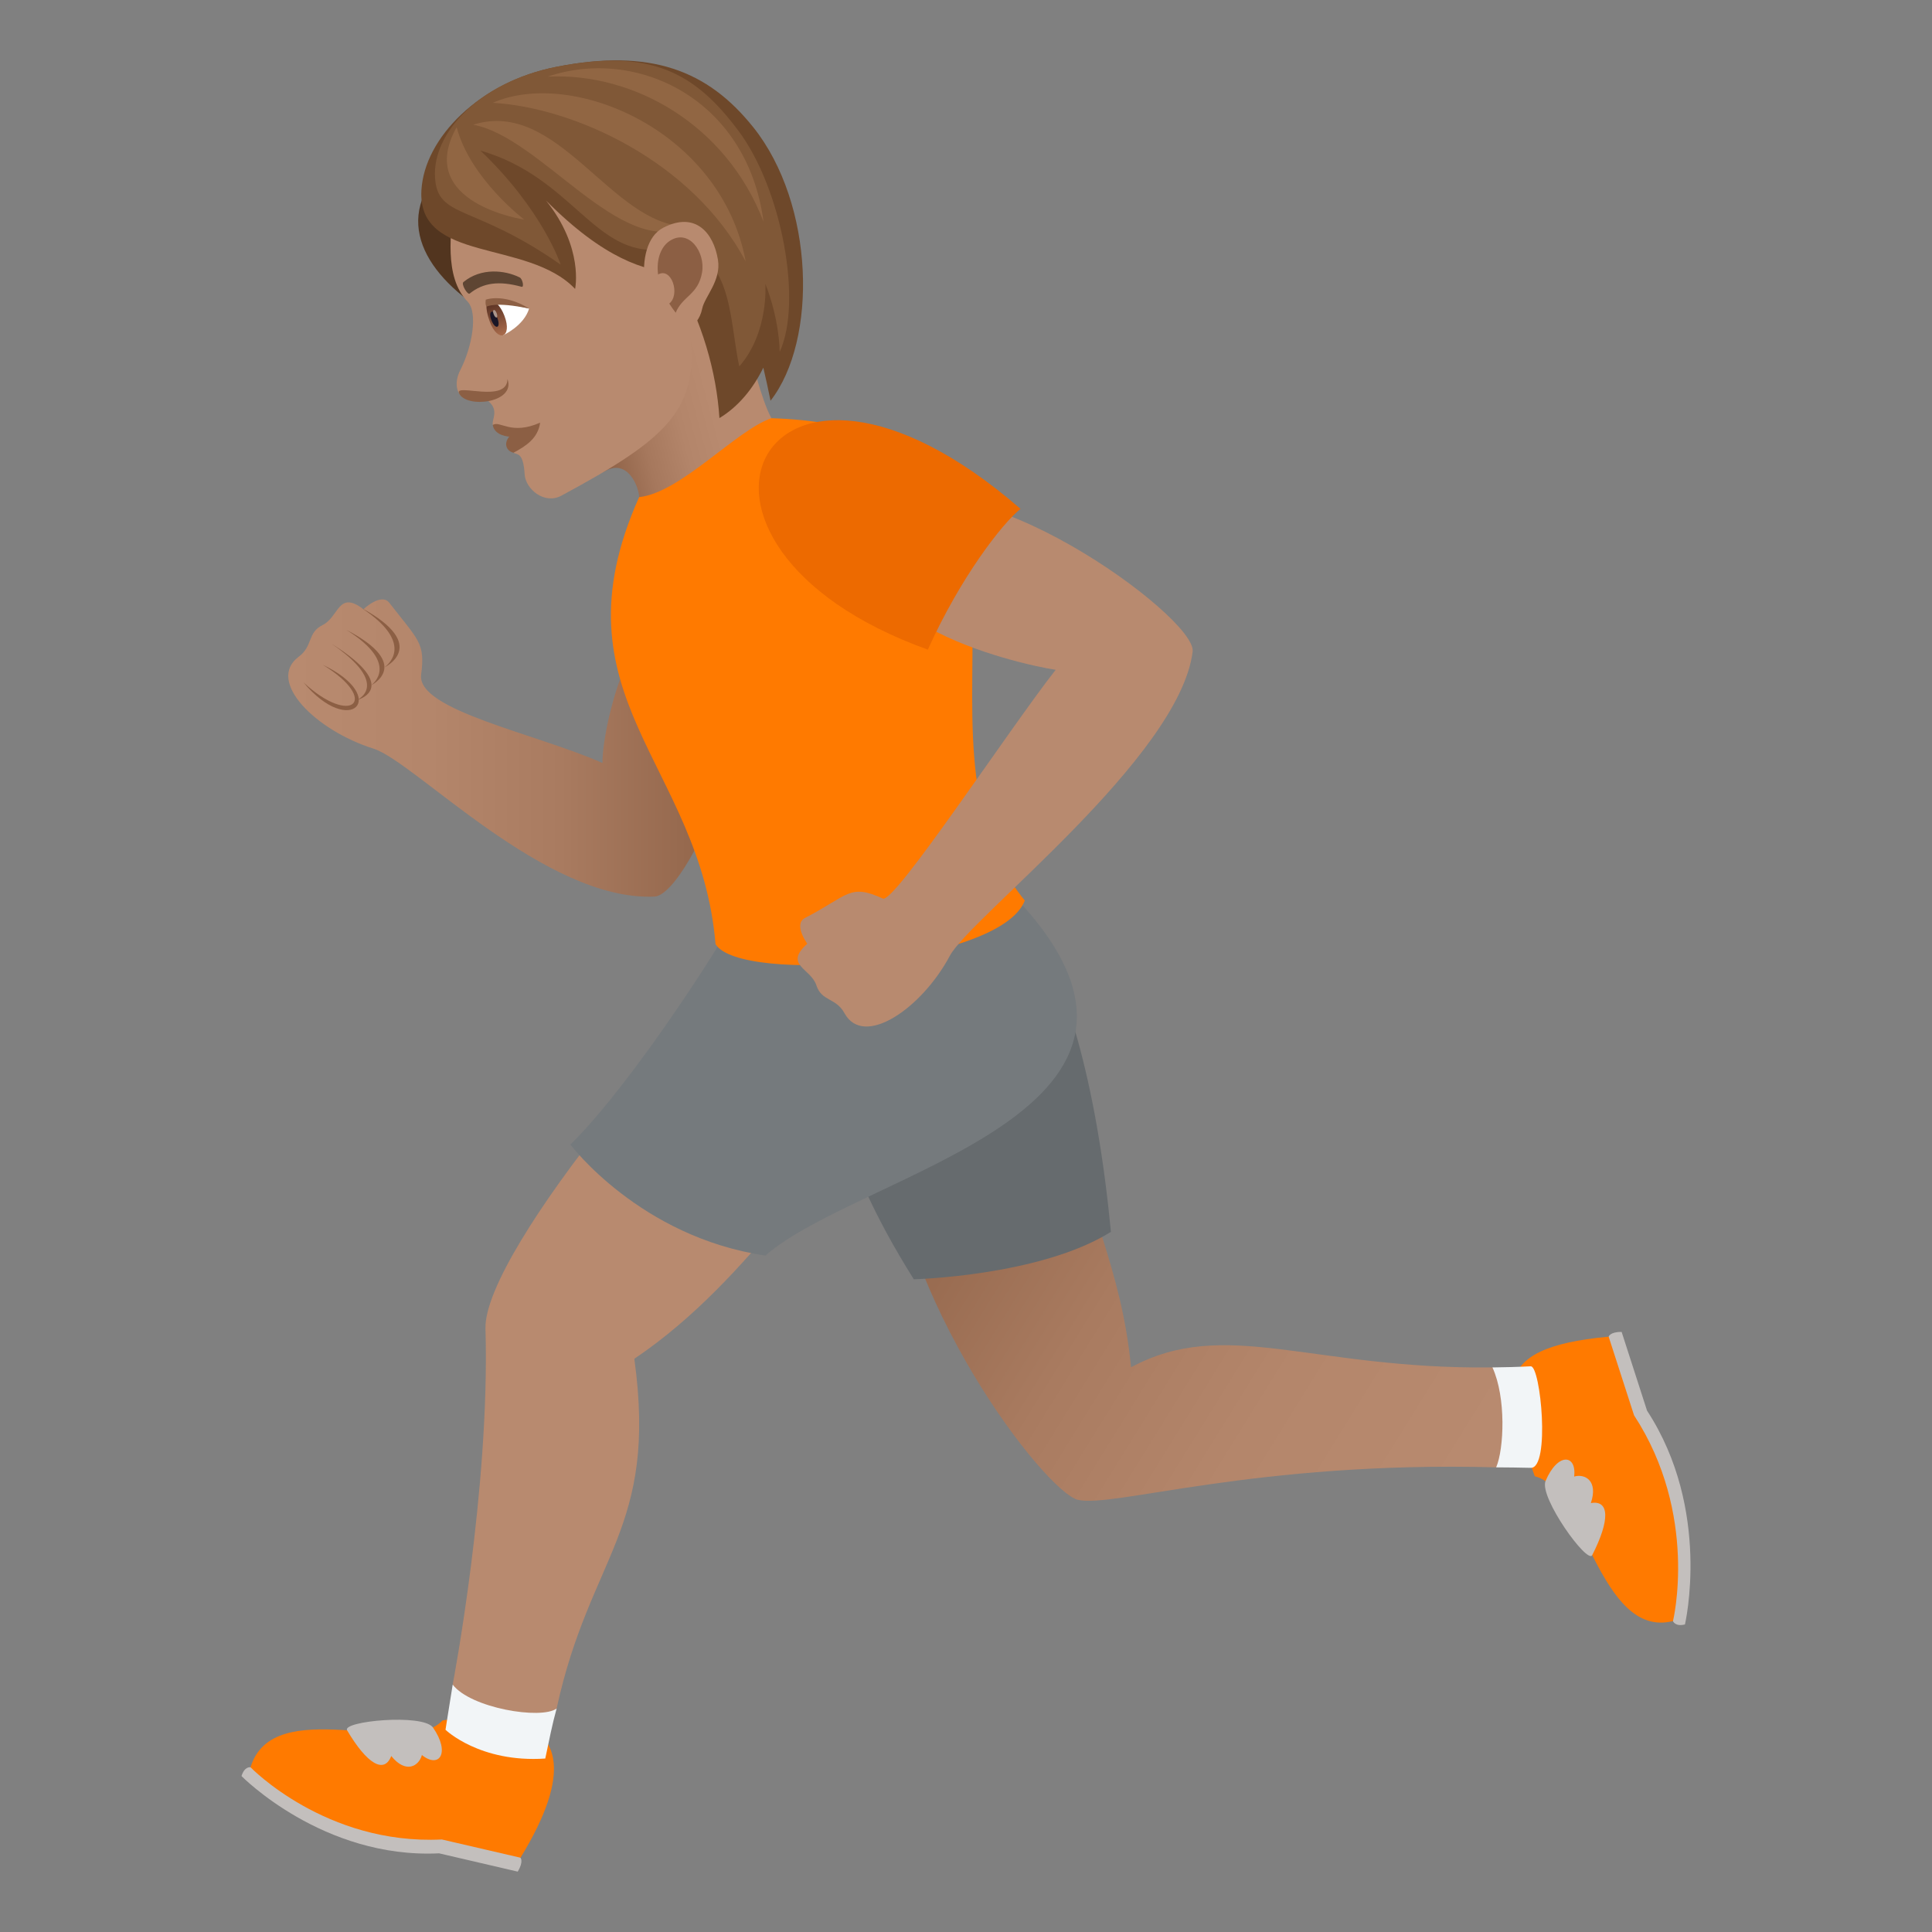 <svg xmlns="http://www.w3.org/2000/svg" xml:space="preserve" style="enable-background:new 0 0 64 64" viewBox="0 0 64 64"><rect x="0" y="0" width="64" height="64" fill="#808080" stroke="none"/><path d="M15.864 10.206c-.84-2.063 1.356-3.782-.642-5.16-2.335 1.838-1.39 3.79.642 5.16z" style="fill:#52351f"/><linearGradient id="a" x1="-61.794" x2="-67.632" y1="22.381" y2="22.381" gradientTransform="rotate(-14.999 -54.658 -313.104)" gradientUnits="userSpaceOnUse"><stop offset=".307" style="stop-color:#b88a6f"/><stop offset=".508" style="stop-color:#b3856a"/><stop offset=".733" style="stop-color:#a6785d"/><stop offset=".97" style="stop-color:#8f6247"/><stop offset="1" style="stop-color:#8c5f44"/></linearGradient><path d="M19.99 15.637c.808-.508 1.18.522 1.183.831.009 1.388 2.392.23 4.383-2.615-.334-.573-.735-2.265-.735-2.265-2.153-3.328-3.297-.74-4.83 4.049z" style="fill:url(#a)"/><path d="M15.02 6.829c-.064.769-.334 2.34.466 3.158.358.366.154 1.513-.242 2.28-.171.333-.152.7.05.86.307.245.645-.029.877.157.377.304.108.63.154.794 0 0 1.014-.095.685.92.124.072.324-.026.37.716.03.49.656 1.008 1.214.707 3.525-1.9 4.604-2.857 4.253-5.52-.563-4.272-.77-8.91-7.828-4.072z" style="fill:#b88a6f"/><path d="M16.325 14.078c.058.478 1.059.586 1.568-.078-.965.43-1.333-.082-1.568.078z" style="fill:#8c5f44"/><path d="M16.869 14.464c-.185.225-.106.467.14.534.412-.221.813-.477.884-.998-.431.4-1.024.464-1.024.464zm-1.663-1.438c.233.517 1.894.323 1.604-.472-.005.82-1.756.136-1.604.472z" style="fill:#8c5f44"/><path d="M17.527 10.223c-.173.572-.85.877-.85.877-.31-.152-.478-.681-.488-.992.35-.156 1.338.115 1.338.115z" style="fill:#fff"/><linearGradient id="b" x1="-227.264" x2="-227.264" y1="9.07" y2="7.833" gradientTransform="matrix(.538 -.207 .359 .933 135.788 -44.505)" gradientUnits="userSpaceOnUse"><stop offset="0" style="stop-color:#a6694a"/><stop offset="1" style="stop-color:#4f2a1e"/></linearGradient><path d="M16.222 10.648c.267.733.767.54.487-.188-.26-.676-.829-.754-.487.188z" style="fill:url(#b)"/><path d="M16.277 10.603c.132.343.329.268.196-.075-.122-.319-.319-.243-.196.075z" style="fill:#1a1626"/><path d="M16.353 10.408c.066.17.163.133.098-.038-.061-.158-.159-.12-.098.038z" style="fill:#ab968c"/><path d="M17.528 10.223c-.552-.348-1.097-.403-1.437-.296-.024.177.026.233.026.233s.28-.181 1.41.063z" style="fill:#8c5f44"/><path d="M17.215 9.19c-.494-.245-1.28-.327-1.863.153-.084.07.139.437.207.382.45-.366.98-.428 1.722-.224.086.024.032-.263-.066-.311z" style="fill:#5e4533"/><path d="M24.95 4.212c-1.508-1.886-3.401-2.616-6.529-1.996-2.534.501-4.36 2.347-4.461 4.085-.143 2.423 3.519 1.613 5.091 3.27 0 0 .296-1.359-.962-2.926C20.034 8.6 21.36 8.953 22.342 9.05c.923 1.585 1.395 3.294 1.49 4.8.624-.378 1.113-.97 1.454-1.67.078.33.157.688.239 1.094 1.564-2.001 1.467-6.51-.575-9.063z" style="fill:#6e482a"/><path d="M24.46 4.331c-1.444-1.934-2.912-2.735-6.039-2.115-2.534.501-4.104 2.18-4.01 3.669.086 1.378 1.266.853 4.162 2.882 0 0-.592-1.809-2.659-3.779 3.067.884 3.778 3.54 6.019 3.273 2.364-.281 2.2 2.25 2.556 3.877.988-1.125.864-2.734.864-2.734s.44 1.029.476 2.251c.76-1.653.07-5.4-1.368-7.324z" style="fill:#805837"/><path d="M16.322 3.406c2.706.155 6.623 1.943 8.381 5.256-.81-4.355-5.758-6.407-8.381-5.256z" style="fill:#916643"/><path d="M18.143 2.538c2.839-.138 5.907 1.575 7.15 4.805-.542-4.082-4.213-5.802-7.15-4.805zm-.777 4.736s-1.788-1.353-2.239-3.061c-1.409 2.525 2.24 3.061 2.24 3.061zm-1.692-3.142c2.237.403 4.897 4.431 7.058 3.367-2.483-.036-4.24-4.261-7.058-3.367z" style="fill:#916643"/><path d="M21.968 7.545c-1.077.558-.668 3.16.356 3.455.144.042.794-.072.938-.779.08-.392.634-.926.521-1.616-.143-.886-.744-1.616-1.815-1.06z" style="fill:#b88a6f"/><path d="M22.17 7.991c-.263.18-.437.583-.37 1.102.447-.255.744.665.37.963.064.1.133.2.213.303.227-.556.744-.59.873-1.33.119-.667-.436-1.483-1.087-1.038z" style="fill:#8c5f44"/><path d="M8 58.834s2.693 2.747 6.545 2.56L17.15 62c.205-.337.092-.46.092-.46s-1.787-1.882-8.943-2.997c0 0-.195-.042-.299.291z" style="fill:#c3bfbd"/><path d="M14.656 56.995c-1.13 1.235-5.601-.915-6.357 1.548 0 0 2.488 2.58 6.338 2.392l2.605.604c3.557-5.818-2.586-4.544-2.586-4.544z" style="fill:#ff7a00"/><path d="M11.498 57.319c.662 1.12 1.23 1.452 1.463.851.484.6.916.335 1.015-.032.57.459.956-.064.364-.917-.348-.461-3.02-.206-2.842.098zm44.318-3.507s.893-3.792-1.256-7.083l-.841-2.607c-.387-.006-.43.157-.43.157s-.643 2.546 2.13 9.421c0 0 .067.194.397.112z" style="fill:#c3bfbd"/><path d="M50.842 48.905c1.613.357 2.136 5.405 4.578 4.795 0 0 .86-3.525-1.29-6.816l-.841-2.605c-4.18.381-3.393 1.933-2.447 4.626z" style="fill:#ff7a00"/><path d="M52.744 51.516c.592-1.161.574-1.833-.045-1.725.25-.738-.195-.982-.553-.878.088-.74-.547-.808-.95.154-.206.544 1.39 2.762 1.548 2.449z" style="fill:#c3bfbd"/><path d="M20.076 37.133c-2.14 2.681-4.033 5.576-3.994 6.883.156 5.302-1.086 11.788-1.086 11.788.24 1.113 2.853 1.596 3.443.792 1.104-5.086 3.354-5.918 2.574-11.585 4.037-2.718 6.232-7.089 8.12-7.878h-9.057z" style="fill:#b88a6f"/><linearGradient id="c" x1="28.855" x2="47.518" y1="39.005" y2="50.567" gradientUnits="userSpaceOnUse"><stop offset="0" style="stop-color:#8c5f44"/><stop offset=".118" style="stop-color:#96694e"/><stop offset=".398" style="stop-color:#a97b60"/><stop offset=".688" style="stop-color:#b4866b"/><stop offset="1" style="stop-color:#b88a6f"/></linearGradient><path d="M49.44 45.298c-6.003.07-8.85-1.687-11.973-.005-.314-3.304-1.523-5.293-1.948-8.16h-6.14c.274 5.921 5.265 12.292 6.324 12.55 1.156.28 5.875-1.293 13.86-1.075.652.018.2-3.311-.124-3.31z" style="fill:url(#c)"/><path d="M14.996 55.805c-.14.863-.238 1.496-.238 1.496s1.133 1.099 3.305.953c.126-.602.232-1.137.376-1.657-.513.376-2.85-.013-3.443-.792zM50.709 45.26c-.44.023-.862.033-1.27.038.457.994.385 2.703.123 3.31.38.002.758.006 1.147.016.652.018.326-3.38 0-3.363z" style="fill:#f2f5f7"/><path d="M30.271 42.378s4.184-.105 6.53-1.571c-.457-4.764-1.465-8.653-3.188-11.1-5.053 1.01-8.746 4.066-3.342 12.671z" style="fill:#666b6e"/><path d="M24.264 30.558c-1.43 2.4-3.829 5.86-5.37 7.356 0 0 2.303 3.066 6.461 3.678 3.184-2.79 15.033-4.765 8.258-11.886-5.053 1.012-9.35.852-9.35.852z" style="fill:#757a7d"/><linearGradient id="d" x1="9.549" x2="24.551" y1="24.78" y2="24.78" gradientUnits="userSpaceOnUse"><stop offset="0" style="stop-color:#b88a6f"/><stop offset=".312" style="stop-color:#b4866b"/><stop offset=".602" style="stop-color:#a97b60"/><stop offset=".881" style="stop-color:#96694e"/><stop offset="1" style="stop-color:#8c5f44"/></linearGradient><path d="M23.605 20.116c-2.453-1.273-3.656 3.845-3.648 5.159-2.21-.979-6.156-1.75-6.006-2.925.135-1.055-.076-1.121-1.053-2.38-.27-.349-.857.212-.857.212-.844-.64-.803.249-1.355.524-.516.256-.307.69-.793 1.051-1.08.806.558 2.438 2.482 3.044 1.377.437 5.684 5.059 9.305 4.9 1.203-.053 4.47-7.62 1.925-9.585z" style="fill:url(#d)"/><path d="M25.556 13.853c-1.174.399-3.01 2.472-4.384 2.615-2.964 6.618 2.027 8.812 2.531 14.806.803 1.344 9.441.688 10.244-1.444-4.56-5.561 2.682-15.59-8.39-15.977z" style="fill:#ff7a00"/><path d="M29.535 17.03c-2.57 3.393 4.107 4.96 5.436 5.158-1.524 1.937-5.344 7.756-5.725 7.578-1.11-.51-1.143-.1-2.578.642-.399.204.074.854.074.854-.791.71.117.808.303 1.382.174.533.648.401.931.922.637 1.16 2.557-.156 3.489-1.905.666-1.253 7.605-6.575 8.043-10.075.146-1.161-7.565-6.69-9.973-4.556z" style="fill:#b88a6f"/><path d="M30.736 21.52c1.08-2.397 2.467-4.183 3.07-4.663-8.56-7.429-12.83 1.156-3.07 4.663z" style="fill:#ed6a00"/><path d="M11.982 20.144c1.883 1.243.745 1.967.745 1.967s1.544-.719-.745-1.967z" style="fill:#8c5f44"/><path d="M11.475 20.866c1.838 1.153.816 1.835.816 1.835s1.416-.678-.816-1.835z" style="fill:#8c5f44"/><path d="M10.99 21.329c2 1.372.826 1.865.826 1.865s1.534-.387-.826-1.865z" style="fill:#8c5f44"/><path d="M10.693 22.023c2.24 1.067.914 2.451-.64.582 1.595 1.484 2.556.589.64-.582z" style="fill:#8c5f44"/></svg>